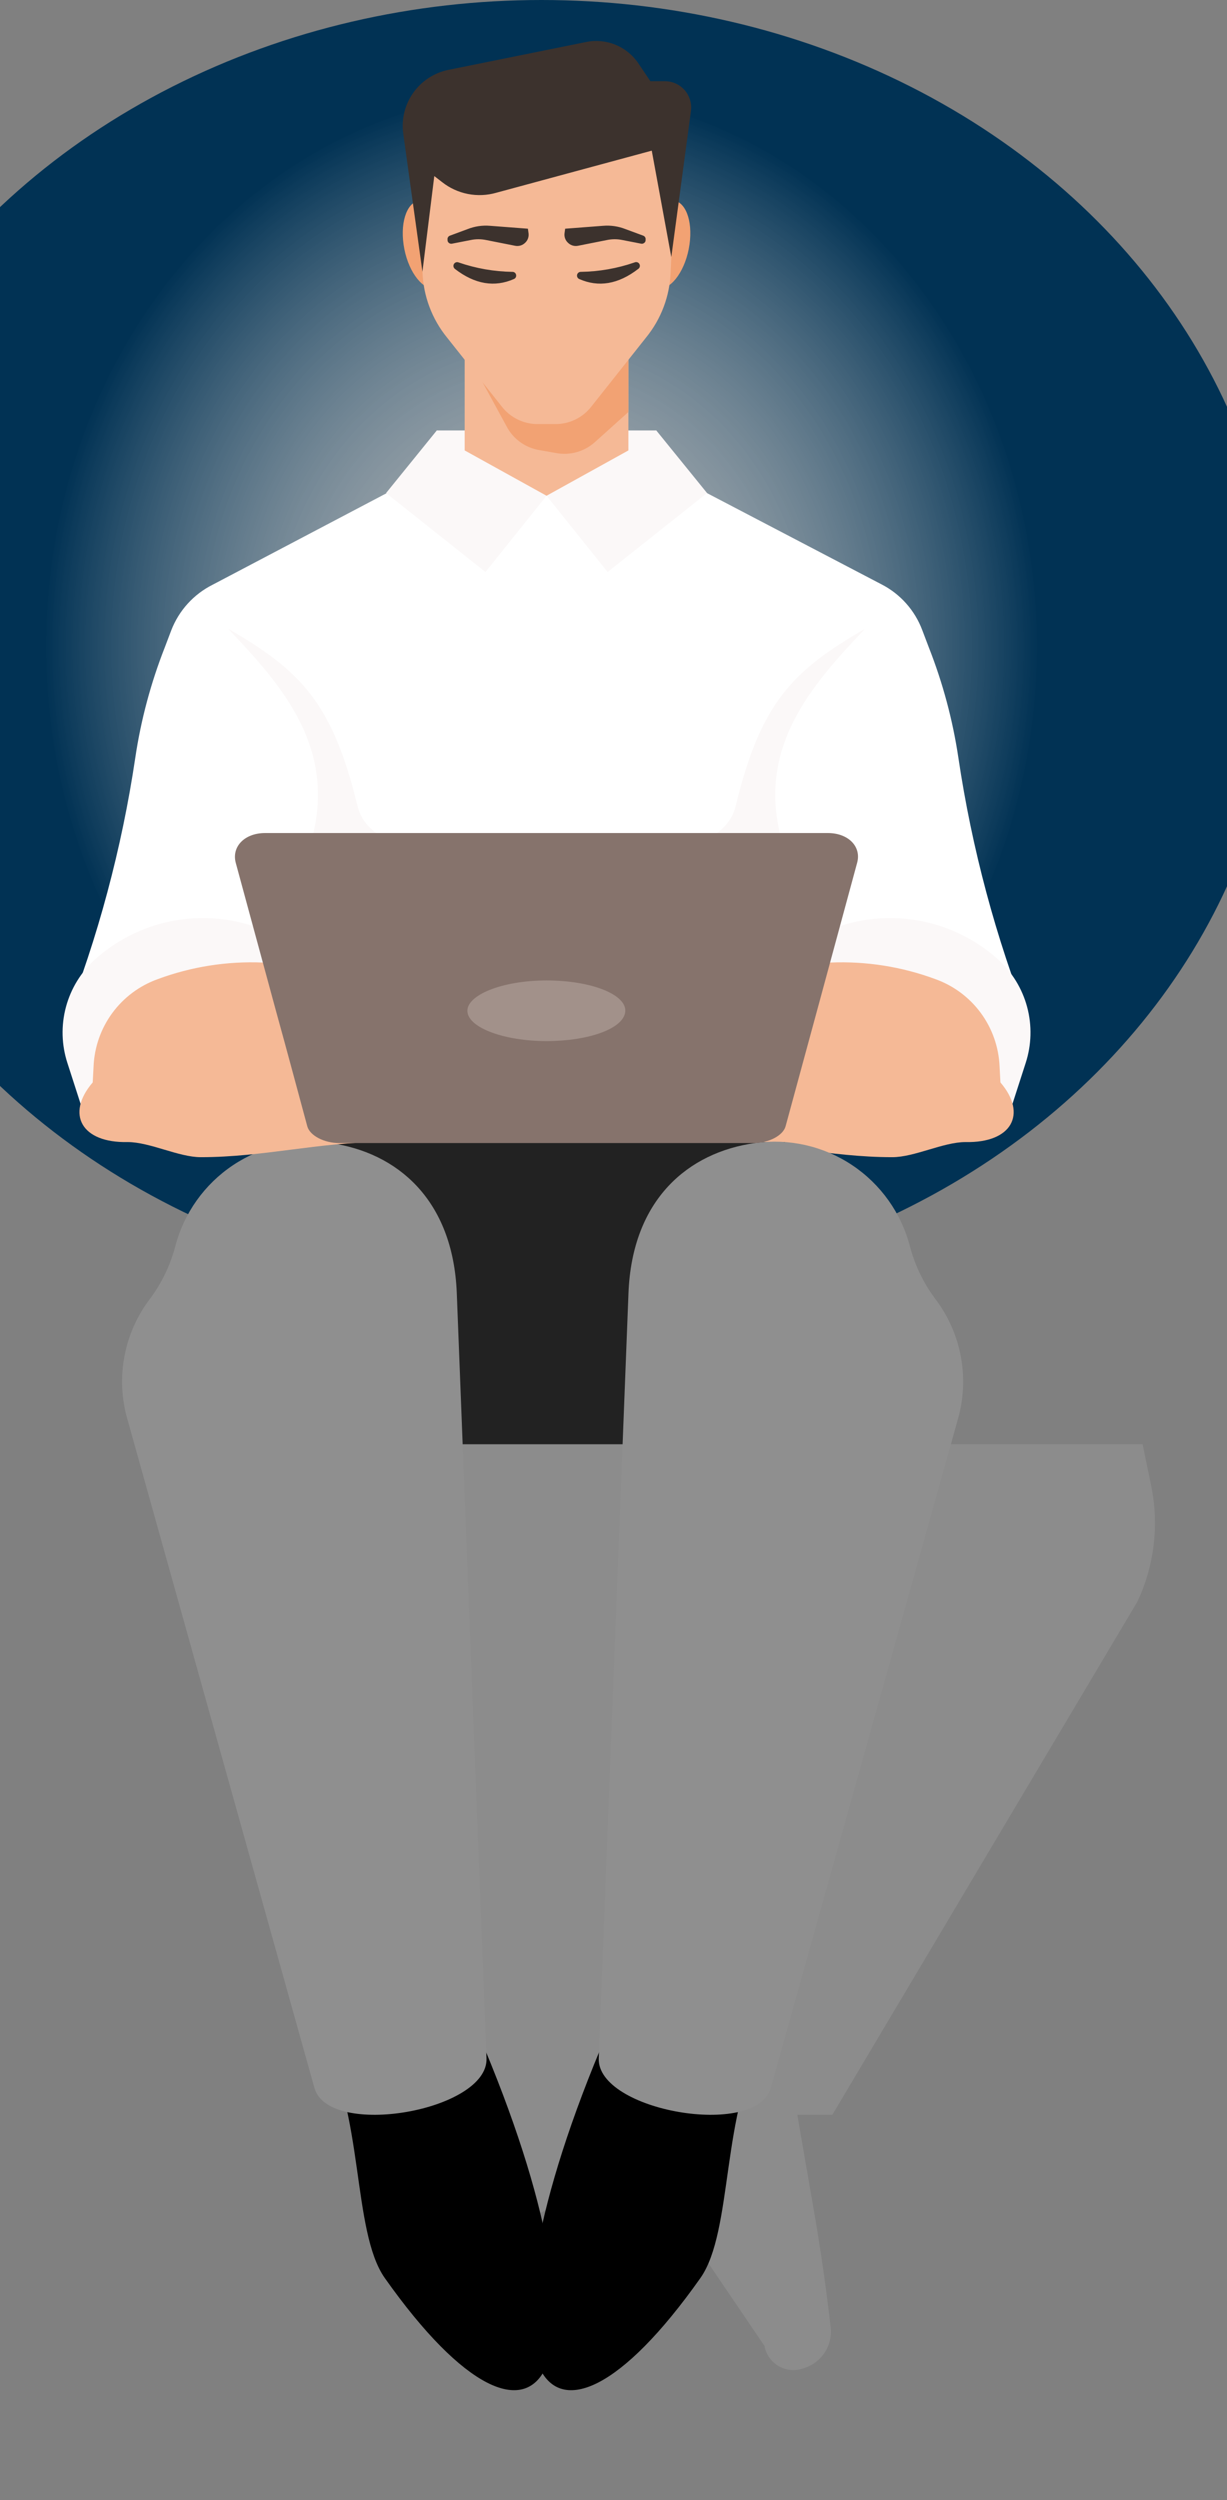 <svg width="360" height="733" viewBox="0 0 360 733" fill="none" xmlns="http://www.w3.org/2000/svg">
<rect x="0" y="0" width="360" height="733" fill="#808080" stroke="none"/>
<g clip-path="url(#clip0_112_2)">
<ellipse cx="158.871" cy="189.555" rx="216.569" ry="189.555" fill="url(#paint0_radial_112_2)"/>
<path fill-rule="evenodd" clip-rule="evenodd" d="M123.611 58.731C127.461 58.731 131.56 64.509 132.6 71.732C133.639 78.955 131.329 84.714 127.403 84.714C123.477 84.714 119.454 78.936 118.415 71.732C117.375 64.528 119.704 58.731 123.611 58.731ZM197.096 58.731C193.247 58.731 189.147 64.509 188.108 71.732C187.069 78.955 189.398 84.714 193.324 84.714C197.25 84.714 201.254 78.936 202.293 71.732C203.332 64.528 201.023 58.731 197.096 58.731Z" fill="#F2A273"/>
<path fill-rule="evenodd" clip-rule="evenodd" d="M50.261 184.775L48.337 189.841C44.243 200.252 41.344 211.095 39.695 222.161C35.733 248.755 28.753 274.81 18.889 299.821L80.287 296.874C85.047 313.079 90.295 329.13 96.031 345.027H224.639C230.374 329.143 235.622 313.092 240.383 296.874L301.973 299.821C292.124 274.807 285.15 248.752 281.186 222.161C279.531 211.094 276.625 200.251 272.525 189.841L270.6 184.775C268.418 178.933 264.125 174.122 258.571 171.292L189.263 135.081L160.392 135.332L131.522 135.081L62.368 171.446C56.82 174.233 52.505 178.983 50.261 184.775Z" fill="white"/>
<path fill-rule="evenodd" clip-rule="evenodd" d="M297.065 323.628L300.914 311.705C302.656 306.379 302.812 300.66 301.363 295.246C299.914 289.833 296.923 284.957 292.754 281.215C286.883 275.97 279.799 272.271 272.143 270.449C264.486 268.627 256.497 268.741 248.896 270.78C241.294 272.819 234.319 276.719 228.599 282.128C222.879 287.538 218.595 294.287 216.132 301.767L297.065 323.628Z" fill="#FBF8F8"/>
<path fill-rule="evenodd" clip-rule="evenodd" d="M274.45 287.07C264.583 283.411 254.086 281.758 243.574 282.208C233.061 282.658 222.744 285.201 213.225 289.69L208.798 334.838C227.064 334.838 243.443 339.268 261.785 339.268C268.348 339.268 276.721 334.838 283.284 334.838C296.757 335.127 301.511 326.69 293.524 317.349L293.273 312.649C293.036 306.995 291.118 301.54 287.765 296.983C284.411 292.426 279.775 288.975 274.45 287.07Z" fill="#F5B996"/>
<path d="M230.317 334.838H90.41V423.438H230.317V334.838Z" fill="#222222"/>
<path fill-rule="evenodd" clip-rule="evenodd" d="M335.227 423.419L337.884 436.228C340.059 447.495 338.603 459.163 333.726 469.549L244.209 620.017H233.931L238.858 648.484C240.821 659.823 242.457 671.251 243.766 682.769C243.952 685.395 243.213 688.003 241.676 690.139C240.139 692.275 237.902 693.805 235.355 694.461C234.193 694.831 232.965 694.949 231.754 694.807C230.542 694.665 229.375 694.266 228.33 693.637C227.285 693.009 226.385 692.164 225.692 691.16C224.998 690.156 224.526 689.016 224.307 687.816L185.929 631.246L159.214 648.484L124.223 665.145L114.118 513.754L128.977 423.419H335.227Z" fill="white" fill-opacity="0.1"/>
<path fill-rule="evenodd" clip-rule="evenodd" d="M140.318 596.191C183.142 695.944 159.468 733.772 112.91 667.9C103.171 654.109 106.963 618.803 94.01 597.443L140.318 596.191Z" fill="black"/>
<path fill-rule="evenodd" clip-rule="evenodd" d="M37.462 416.389L92.258 612.158C96.415 627.047 143.34 618.919 142.743 603.452L134.024 379.177C132.946 351.576 116.394 337.842 96.916 335.127C86.935 333.704 76.779 336.008 68.387 341.6C59.995 347.191 53.954 355.679 51.416 365.444C49.96 370.957 47.464 376.141 44.064 380.717C40.231 385.721 37.635 391.562 36.488 397.761C35.34 403.96 35.674 410.343 37.462 416.389Z" fill="#8F8F8F"/>
<path fill-rule="evenodd" clip-rule="evenodd" d="M178.08 596.191C135.256 695.944 158.93 733.772 205.488 667.9C215.227 654.109 211.435 618.803 224.408 597.443L178.08 596.191Z" fill="black"/>
<path fill-rule="evenodd" clip-rule="evenodd" d="M280.955 416.389L226.14 612.158C221.983 627.047 175.078 618.919 175.674 603.452L184.393 379.177C185.452 351.576 202.004 337.842 221.501 335.127C231.48 333.704 241.633 336.009 250.022 341.601C258.411 347.193 264.448 355.681 266.982 365.443C268.438 370.957 270.934 376.141 274.334 380.717C278.166 385.722 280.763 391.561 281.913 397.76C283.064 403.958 282.736 410.341 280.955 416.389Z" fill="#8F8F8F"/>
<path fill-rule="evenodd" clip-rule="evenodd" d="M67.025 184.428C82.23 200.511 99.745 219.56 90.911 247.99C98.032 255.79 123.38 258.602 131.56 252.458C122.226 249.473 107.021 246.969 104.788 235.855C97.436 205.866 88.004 196.505 67.025 184.39V184.428ZM253.721 184.428C238.535 200.511 221.001 219.56 229.835 247.99C222.714 255.79 197.385 258.602 189.186 252.458C198.521 249.473 213.745 246.969 215.958 235.855C223.272 205.904 232.703 196.543 253.682 184.428H253.721Z" fill="#FBF8F8"/>
<path fill-rule="evenodd" clip-rule="evenodd" d="M23.643 323.628L19.793 311.705C18.052 306.379 17.896 300.66 19.345 295.246C20.794 289.833 23.785 284.957 27.954 281.215C33.823 275.97 40.905 272.27 48.56 270.448C56.216 268.626 64.204 268.739 71.804 270.779C79.405 272.818 86.378 276.718 92.096 282.128C97.814 287.538 102.096 294.287 104.557 301.767L23.643 323.628Z" fill="#FBF8F8"/>
<path fill-rule="evenodd" clip-rule="evenodd" d="M46.277 287.07C56.14 283.411 66.634 281.757 77.144 282.207C87.653 282.657 97.968 285.201 107.482 289.69L111.909 334.838C93.644 334.838 77.265 339.268 58.922 339.268C52.378 339.268 44.006 334.838 37.443 334.838C23.97 335.127 19.197 326.69 27.203 317.349L27.454 312.649C27.691 306.995 29.609 301.54 32.962 296.983C36.316 292.426 40.952 288.975 46.277 287.07Z" fill="#F5B996"/>
<path fill-rule="evenodd" clip-rule="evenodd" d="M77.784 244.234H242.885C248.909 244.234 252.778 248.221 251.488 252.94C247.158 268.888 243.212 283.391 239.632 296.624C236.341 308.739 233.281 319.91 230.49 330.215C229.739 332.95 225.505 335.127 221.078 335.127H99.534C95.107 335.127 90.911 332.95 90.16 330.215C87.369 319.91 84.386 308.739 81.037 296.624L69.162 252.94C67.93 248.221 71.76 244.234 77.784 244.234Z" fill="#86736C"/>
<path fill-rule="evenodd" clip-rule="evenodd" d="M160.354 287.455C173.557 287.455 183.912 291.616 183.45 296.604C182.988 301.593 172.691 305.233 160.354 305.233C148.017 305.233 137.527 301.381 137.142 296.604C136.757 291.828 147.15 287.455 160.354 287.455Z" fill="#A2918A"/>
<path fill-rule="evenodd" clip-rule="evenodd" d="M128.154 126.202H192.554L191.034 146.965L160.354 145.348L126.806 146.965L128.154 126.202Z" fill="#FBF8F8"/>
<path fill-rule="evenodd" clip-rule="evenodd" d="M128.154 126.202L160.354 145.348L142.435 167.71L113.276 144.558L128.154 126.202Z" fill="#FBF8F8"/>
<path fill-rule="evenodd" clip-rule="evenodd" d="M192.554 126.202L160.354 145.348L178.273 167.71L207.451 144.558L192.554 126.202Z" fill="#FBF8F8"/>
<path fill-rule="evenodd" clip-rule="evenodd" d="M160.354 145.348L136.334 132.057V103.455H154.926H165.801H184.374V132.057L160.354 145.348Z" fill="#F5B996"/>
<path fill-rule="evenodd" clip-rule="evenodd" d="M136.892 103.455H184.374V120.79L174.597 129.573C173.057 130.976 171.211 131.999 169.206 132.561C167.201 133.122 165.092 133.207 163.048 132.809L158.237 131.961C156.2 131.623 154.271 130.815 152.601 129.602C150.93 128.388 149.565 126.802 148.613 124.969L136.892 103.455Z" fill="#F2A273"/>
<path fill-rule="evenodd" clip-rule="evenodd" d="M121.918 34.77L123.958 79.725C124.195 86.763 126.73 93.528 131.175 98.986L147.189 119.152C148.452 120.794 150.08 122.117 151.945 123.017C153.81 123.917 155.859 124.368 157.929 124.334H162.798C164.868 124.366 166.916 123.914 168.781 123.015C170.645 122.115 172.274 120.793 173.538 119.152L189.532 98.986C193.991 93.534 196.534 86.766 196.769 79.725L198.809 34.77H121.918Z" fill="#F5B996"/>
<path fill-rule="evenodd" clip-rule="evenodd" d="M196.961 75.372L202.736 32.459C202.868 31.382 202.773 30.289 202.454 29.252C202.136 28.215 201.602 27.256 200.888 26.44C200.174 25.624 199.296 24.967 198.31 24.514C197.325 24.061 196.256 23.821 195.172 23.81H190.822L187.434 18.783C185.784 16.251 183.404 14.281 180.61 13.132C177.816 11.983 174.739 11.711 171.786 12.35L131.58 20.478C127.4 21.325 123.701 23.735 121.237 27.218C118.773 30.701 117.729 34.993 118.318 39.219L123.939 79.667L127.422 51.623L129.713 53.395C131.923 55.136 134.516 56.327 137.276 56.87C140.037 57.412 142.887 57.291 145.591 56.516L191.226 44.169L196.961 75.372Z" fill="#3C322D"/>
<path fill-rule="evenodd" clip-rule="evenodd" d="M165.628 68.438L165.82 67.051L176.906 66.204C179.152 66.01 181.411 66.339 183.508 67.167L188.724 69.093C188.964 69.18 189.166 69.35 189.293 69.572C189.42 69.795 189.464 70.055 189.417 70.306V70.557C189.393 70.704 189.338 70.843 189.255 70.966C189.172 71.09 189.063 71.193 188.936 71.269C188.817 71.355 188.683 71.414 188.54 71.444C188.398 71.474 188.25 71.474 188.108 71.443L182.68 70.384C181.145 70.056 179.558 70.056 178.023 70.384L169.573 72.059C169.059 72.161 168.528 72.137 168.026 71.99C167.523 71.842 167.064 71.575 166.686 71.212C166.3 70.869 166.002 70.437 165.818 69.954C165.634 69.472 165.568 68.952 165.628 68.438Z" fill="#3C322D"/>
<path fill-rule="evenodd" clip-rule="evenodd" d="M187.261 78.839C181.352 83.385 175.597 84.29 169.939 81.805C169.71 81.703 169.524 81.525 169.41 81.301C169.297 81.078 169.263 80.822 169.315 80.577C169.366 80.332 169.5 80.112 169.695 79.953C169.889 79.795 170.131 79.707 170.382 79.706C175.769 79.629 181.11 78.693 186.203 76.932C186.455 76.82 186.74 76.808 187.001 76.897C187.263 76.987 187.481 77.171 187.612 77.415C187.743 77.658 187.778 77.941 187.709 78.209C187.641 78.477 187.474 78.708 187.242 78.858L187.261 78.839Z" fill="#3C322D"/>
<path fill-rule="evenodd" clip-rule="evenodd" d="M155.08 68.438L154.888 67.051L143.802 66.204C141.556 66.011 139.297 66.341 137.2 67.167L132.003 69.093C131.763 69.18 131.561 69.35 131.434 69.572C131.307 69.795 131.263 70.055 131.31 70.306V70.557C131.334 70.701 131.387 70.839 131.467 70.962C131.546 71.084 131.65 71.189 131.772 71.27C131.894 71.354 132.032 71.413 132.178 71.443C132.323 71.473 132.474 71.473 132.619 71.443L138.047 70.384C139.576 70.056 141.156 70.056 142.685 70.384L151.154 72.059C151.668 72.161 152.199 72.137 152.701 71.99C153.204 71.842 153.663 71.575 154.041 71.212C154.425 70.868 154.72 70.436 154.901 69.953C155.082 69.47 155.143 68.95 155.08 68.438Z" fill="#3C322D"/>
<path fill-rule="evenodd" clip-rule="evenodd" d="M133.466 78.839C139.355 83.385 145.13 84.29 150.788 81.805C151.022 81.707 151.214 81.53 151.33 81.305C151.446 81.079 151.479 80.82 151.423 80.573C151.377 80.323 151.243 80.098 151.045 79.939C150.847 79.78 150.599 79.697 150.345 79.706C144.958 79.627 139.618 78.691 134.524 76.932C134.274 76.836 133.997 76.835 133.746 76.929C133.495 77.023 133.287 77.206 133.161 77.443C133.036 77.68 133.001 77.955 133.065 78.216C133.128 78.477 133.284 78.705 133.504 78.858L133.466 78.839Z" fill="#3C322D"/>
</g>
<defs>
<radialGradient id="paint0_radial_112_2" cx="0" cy="0" r="1" gradientUnits="userSpaceOnUse" gradientTransform="translate(158.871 189.555) rotate(90) scale(189.555 168.552)">
<stop stop-color="#F9F9F9" stop-opacity="0.4"/>
<stop offset="0.865" stop-color="#013254"/>
</radialGradient>
<clipPath id="clip0_112_2">
<rect width="360" height="733" fill="white"/>
</clipPath>
</defs>
</svg>

